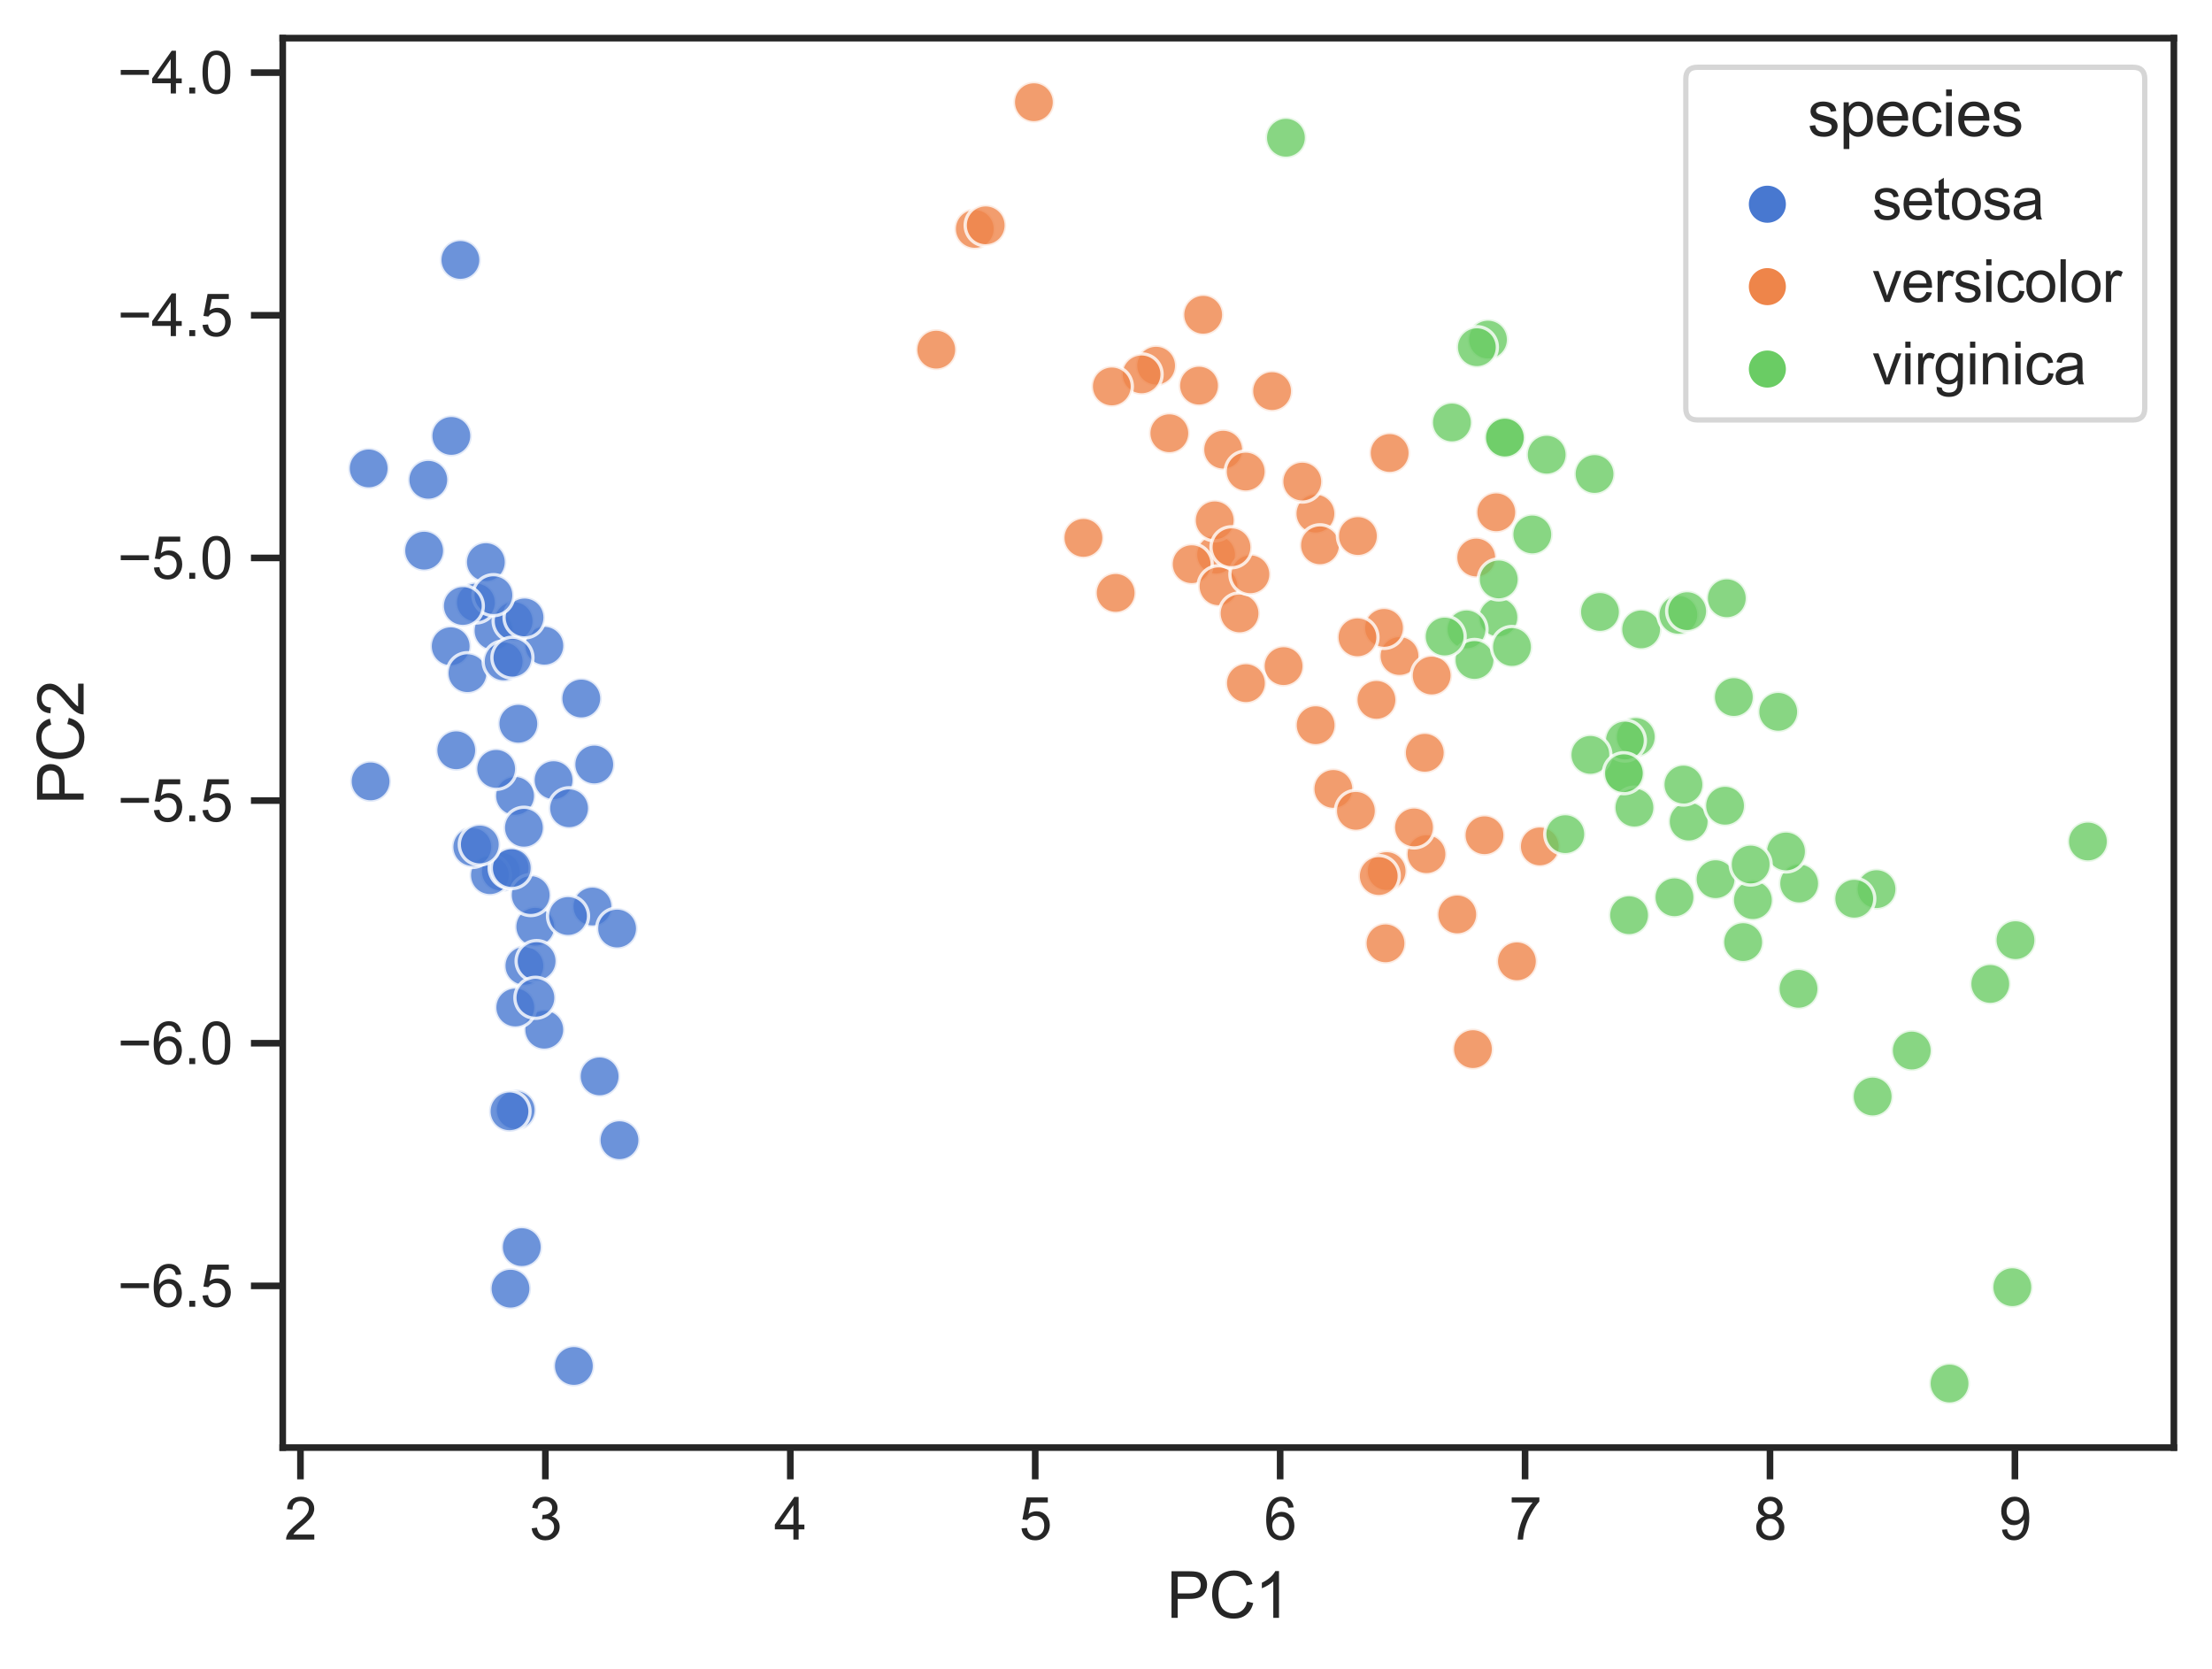 <?xml version="1.0" encoding="utf-8" standalone="no"?>
<!DOCTYPE svg PUBLIC "-//W3C//DTD SVG 1.1//EN"
  "http://www.w3.org/Graphics/SVG/1.1/DTD/svg11.dtd">
<svg xmlns:xlink="http://www.w3.org/1999/xlink" width="417.709pt" height="315.046pt" viewBox="0 0 417.709 315.046" xmlns="http://www.w3.org/2000/svg" version="1.1">
 <defs>
  <style type="text/css">*{stroke-linejoin: round; stroke-linecap: butt}</style>
 </defs>
 <g id="figure_1">
  <g id="patch_1">
   <path d="M 0 315.046 
L 417.709 315.046 
L 417.709 0 
L 0 0 
z
" style="fill: #ffffff"/>
  </g>
  <g id="axes_1">
   <g id="patch_2">
    <path d="M 53.389 273.312 
L 410.509 273.312 
L 410.509 7.2 
L 53.389 7.2 
z
" style="fill: #ffffff"/>
   </g>
   <g id="matplotlib.axis_1">
    <g id="xtick_1">
     <g id="line2d_1">
      <defs>
       <path id="m42179c6df0" d="M 0 0 
L 0 6 
" style="stroke: #262626; stroke-width: 1.25"/>
      </defs>
      <g>
       <use xlink:href="#m42179c6df0" x="56.738" y="273.312" style="fill: #262626; stroke: #262626; stroke-width: 1.25"/>
      </g>
     </g>
     <g id="text_1">
      <!-- 2 -->
      <g style="fill: #262626" transform="translate(53.68 290.686) scale(0.11 -0.11)">
       <defs>
        <path id="ArialMT-32" d="M 3222 541 
L 3222 0 
L 194 0 
Q 188 203 259 391 
Q 375 700 629 1000 
Q 884 1300 1366 1694 
Q 2113 2306 2375 2664 
Q 2638 3022 2638 3341 
Q 2638 3675 2398 3904 
Q 2159 4134 1775 4134 
Q 1369 4134 1125 3890 
Q 881 3647 878 3216 
L 300 3275 
Q 359 3922 746 4261 
Q 1134 4600 1788 4600 
Q 2447 4600 2831 4234 
Q 3216 3869 3216 3328 
Q 3216 3053 3103 2787 
Q 2991 2522 2730 2228 
Q 2469 1934 1863 1422 
Q 1356 997 1212 845 
Q 1069 694 975 541 
L 3222 541 
z
" transform="scale(0.016)"/>
       </defs>
       <use xlink:href="#ArialMT-32"/>
      </g>
     </g>
    </g>
    <g id="xtick_2">
     <g id="line2d_2">
      <g>
       <use xlink:href="#m42179c6df0" x="102.989" y="273.312" style="fill: #262626; stroke: #262626; stroke-width: 1.25"/>
      </g>
     </g>
     <g id="text_2">
      <!-- 3 -->
      <g style="fill: #262626" transform="translate(99.93 290.686) scale(0.11 -0.11)">
       <defs>
        <path id="ArialMT-33" d="M 269 1209 
L 831 1284 
Q 928 806 1161 595 
Q 1394 384 1728 384 
Q 2125 384 2398 659 
Q 2672 934 2672 1341 
Q 2672 1728 2419 1979 
Q 2166 2231 1775 2231 
Q 1616 2231 1378 2169 
L 1441 2663 
Q 1497 2656 1531 2656 
Q 1891 2656 2178 2843 
Q 2466 3031 2466 3422 
Q 2466 3731 2256 3934 
Q 2047 4138 1716 4138 
Q 1388 4138 1169 3931 
Q 950 3725 888 3313 
L 325 3413 
Q 428 3978 793 4289 
Q 1159 4600 1703 4600 
Q 2078 4600 2393 4439 
Q 2709 4278 2876 4000 
Q 3044 3722 3044 3409 
Q 3044 3113 2884 2869 
Q 2725 2625 2413 2481 
Q 2819 2388 3044 2092 
Q 3269 1797 3269 1353 
Q 3269 753 2831 336 
Q 2394 -81 1725 -81 
Q 1122 -81 723 278 
Q 325 638 269 1209 
z
" transform="scale(0.016)"/>
       </defs>
       <use xlink:href="#ArialMT-33"/>
      </g>
     </g>
    </g>
    <g id="xtick_3">
     <g id="line2d_3">
      <g>
       <use xlink:href="#m42179c6df0" x="149.24" y="273.312" style="fill: #262626; stroke: #262626; stroke-width: 1.25"/>
      </g>
     </g>
     <g id="text_3">
      <!-- 4 -->
      <g style="fill: #262626" transform="translate(146.181 290.686) scale(0.11 -0.11)">
       <defs>
        <path id="ArialMT-34" d="M 2069 0 
L 2069 1097 
L 81 1097 
L 81 1613 
L 2172 4581 
L 2631 4581 
L 2631 1613 
L 3250 1613 
L 3250 1097 
L 2631 1097 
L 2631 0 
L 2069 0 
z
M 2069 1613 
L 2069 3678 
L 634 1613 
L 2069 1613 
z
" transform="scale(0.016)"/>
       </defs>
       <use xlink:href="#ArialMT-34"/>
      </g>
     </g>
    </g>
    <g id="xtick_4">
     <g id="line2d_4">
      <g>
       <use xlink:href="#m42179c6df0" x="195.49" y="273.312" style="fill: #262626; stroke: #262626; stroke-width: 1.25"/>
      </g>
     </g>
     <g id="text_4">
      <!-- 5 -->
      <g style="fill: #262626" transform="translate(192.432 290.686) scale(0.11 -0.11)">
       <defs>
        <path id="ArialMT-35" d="M 266 1200 
L 856 1250 
Q 922 819 1161 601 
Q 1400 384 1738 384 
Q 2144 384 2425 690 
Q 2706 997 2706 1503 
Q 2706 1984 2436 2262 
Q 2166 2541 1728 2541 
Q 1456 2541 1237 2417 
Q 1019 2294 894 2097 
L 366 2166 
L 809 4519 
L 3088 4519 
L 3088 3981 
L 1259 3981 
L 1013 2750 
Q 1425 3038 1878 3038 
Q 2478 3038 2890 2622 
Q 3303 2206 3303 1553 
Q 3303 931 2941 478 
Q 2500 -78 1738 -78 
Q 1113 -78 717 272 
Q 322 622 266 1200 
z
" transform="scale(0.016)"/>
       </defs>
       <use xlink:href="#ArialMT-35"/>
      </g>
     </g>
    </g>
    <g id="xtick_5">
     <g id="line2d_5">
      <g>
       <use xlink:href="#m42179c6df0" x="241.741" y="273.312" style="fill: #262626; stroke: #262626; stroke-width: 1.25"/>
      </g>
     </g>
     <g id="text_5">
      <!-- 6 -->
      <g style="fill: #262626" transform="translate(238.682 290.686) scale(0.11 -0.11)">
       <defs>
        <path id="ArialMT-36" d="M 3184 3459 
L 2625 3416 
Q 2550 3747 2413 3897 
Q 2184 4138 1850 4138 
Q 1581 4138 1378 3988 
Q 1113 3794 959 3422 
Q 806 3050 800 2363 
Q 1003 2672 1297 2822 
Q 1591 2972 1913 2972 
Q 2475 2972 2870 2558 
Q 3266 2144 3266 1488 
Q 3266 1056 3080 686 
Q 2894 316 2569 119 
Q 2244 -78 1831 -78 
Q 1128 -78 684 439 
Q 241 956 241 2144 
Q 241 3472 731 4075 
Q 1159 4600 1884 4600 
Q 2425 4600 2770 4297 
Q 3116 3994 3184 3459 
z
M 888 1484 
Q 888 1194 1011 928 
Q 1134 663 1356 523 
Q 1578 384 1822 384 
Q 2178 384 2434 671 
Q 2691 959 2691 1453 
Q 2691 1928 2437 2201 
Q 2184 2475 1800 2475 
Q 1419 2475 1153 2201 
Q 888 1928 888 1484 
z
" transform="scale(0.016)"/>
       </defs>
       <use xlink:href="#ArialMT-36"/>
      </g>
     </g>
    </g>
    <g id="xtick_6">
     <g id="line2d_6">
      <g>
       <use xlink:href="#m42179c6df0" x="287.992" y="273.312" style="fill: #262626; stroke: #262626; stroke-width: 1.25"/>
      </g>
     </g>
     <g id="text_6">
      <!-- 7 -->
      <g style="fill: #262626" transform="translate(284.933 290.686) scale(0.11 -0.11)">
       <defs>
        <path id="ArialMT-37" d="M 303 3981 
L 303 4522 
L 3269 4522 
L 3269 4084 
Q 2831 3619 2401 2847 
Q 1972 2075 1738 1259 
Q 1569 684 1522 0 
L 944 0 
Q 953 541 1156 1306 
Q 1359 2072 1739 2783 
Q 2119 3494 2547 3981 
L 303 3981 
z
" transform="scale(0.016)"/>
       </defs>
       <use xlink:href="#ArialMT-37"/>
      </g>
     </g>
    </g>
    <g id="xtick_7">
     <g id="line2d_7">
      <g>
       <use xlink:href="#m42179c6df0" x="334.242" y="273.312" style="fill: #262626; stroke: #262626; stroke-width: 1.25"/>
      </g>
     </g>
     <g id="text_7">
      <!-- 8 -->
      <g style="fill: #262626" transform="translate(331.184 290.686) scale(0.11 -0.11)">
       <defs>
        <path id="ArialMT-38" d="M 1131 2484 
Q 781 2613 612 2850 
Q 444 3088 444 3419 
Q 444 3919 803 4259 
Q 1163 4600 1759 4600 
Q 2359 4600 2725 4251 
Q 3091 3903 3091 3403 
Q 3091 3084 2923 2848 
Q 2756 2613 2416 2484 
Q 2838 2347 3058 2040 
Q 3278 1734 3278 1309 
Q 3278 722 2862 322 
Q 2447 -78 1769 -78 
Q 1091 -78 675 323 
Q 259 725 259 1325 
Q 259 1772 486 2073 
Q 713 2375 1131 2484 
z
M 1019 3438 
Q 1019 3113 1228 2906 
Q 1438 2700 1772 2700 
Q 2097 2700 2305 2904 
Q 2513 3109 2513 3406 
Q 2513 3716 2298 3927 
Q 2084 4138 1766 4138 
Q 1444 4138 1231 3931 
Q 1019 3725 1019 3438 
z
M 838 1322 
Q 838 1081 952 856 
Q 1066 631 1291 507 
Q 1516 384 1775 384 
Q 2178 384 2440 643 
Q 2703 903 2703 1303 
Q 2703 1709 2433 1975 
Q 2163 2241 1756 2241 
Q 1359 2241 1098 1978 
Q 838 1716 838 1322 
z
" transform="scale(0.016)"/>
       </defs>
       <use xlink:href="#ArialMT-38"/>
      </g>
     </g>
    </g>
    <g id="xtick_8">
     <g id="line2d_8">
      <g>
       <use xlink:href="#m42179c6df0" x="380.493" y="273.312" style="fill: #262626; stroke: #262626; stroke-width: 1.25"/>
      </g>
     </g>
     <g id="text_8">
      <!-- 9 -->
      <g style="fill: #262626" transform="translate(377.435 290.686) scale(0.11 -0.11)">
       <defs>
        <path id="ArialMT-39" d="M 350 1059 
L 891 1109 
Q 959 728 1153 556 
Q 1347 384 1650 384 
Q 1909 384 2104 503 
Q 2300 622 2425 820 
Q 2550 1019 2634 1356 
Q 2719 1694 2719 2044 
Q 2719 2081 2716 2156 
Q 2547 1888 2255 1720 
Q 1963 1553 1622 1553 
Q 1053 1553 659 1965 
Q 266 2378 266 3053 
Q 266 3750 677 4175 
Q 1088 4600 1706 4600 
Q 2153 4600 2523 4359 
Q 2894 4119 3086 3673 
Q 3278 3228 3278 2384 
Q 3278 1506 3087 986 
Q 2897 466 2520 194 
Q 2144 -78 1638 -78 
Q 1100 -78 759 220 
Q 419 519 350 1059 
z
M 2653 3081 
Q 2653 3566 2395 3850 
Q 2138 4134 1775 4134 
Q 1400 4134 1122 3828 
Q 844 3522 844 3034 
Q 844 2597 1108 2323 
Q 1372 2050 1759 2050 
Q 2150 2050 2401 2323 
Q 2653 2597 2653 3081 
z
" transform="scale(0.016)"/>
       </defs>
       <use xlink:href="#ArialMT-39"/>
      </g>
     </g>
    </g>
    <g id="text_9">
     <!-- PC1 -->
     <g style="fill: #262626" transform="translate(220.277 305.461) scale(0.12 -0.12)">
      <defs>
       <path id="ArialMT-50" d="M 494 0 
L 494 4581 
L 2222 4581 
Q 2678 4581 2919 4538 
Q 3256 4481 3484 4323 
Q 3713 4166 3852 3881 
Q 3991 3597 3991 3256 
Q 3991 2672 3619 2267 
Q 3247 1863 2275 1863 
L 1100 1863 
L 1100 0 
L 494 0 
z
M 1100 2403 
L 2284 2403 
Q 2872 2403 3119 2622 
Q 3366 2841 3366 3238 
Q 3366 3525 3220 3729 
Q 3075 3934 2838 4000 
Q 2684 4041 2272 4041 
L 1100 4041 
L 1100 2403 
z
" transform="scale(0.016)"/>
       <path id="ArialMT-43" d="M 3763 1606 
L 4369 1453 
Q 4178 706 3683 314 
Q 3188 -78 2472 -78 
Q 1731 -78 1267 223 
Q 803 525 561 1097 
Q 319 1669 319 2325 
Q 319 3041 592 3573 
Q 866 4106 1370 4382 
Q 1875 4659 2481 4659 
Q 3169 4659 3637 4309 
Q 4106 3959 4291 3325 
L 3694 3184 
Q 3534 3684 3231 3912 
Q 2928 4141 2469 4141 
Q 1941 4141 1586 3887 
Q 1231 3634 1087 3207 
Q 944 2781 944 2328 
Q 944 1744 1114 1308 
Q 1284 872 1643 656 
Q 2003 441 2422 441 
Q 2931 441 3284 734 
Q 3638 1028 3763 1606 
z
" transform="scale(0.016)"/>
       <path id="ArialMT-31" d="M 2384 0 
L 1822 0 
L 1822 3584 
Q 1619 3391 1289 3197 
Q 959 3003 697 2906 
L 697 3450 
Q 1169 3672 1522 3987 
Q 1875 4303 2022 4600 
L 2384 4600 
L 2384 0 
z
" transform="scale(0.016)"/>
      </defs>
      <use xlink:href="#ArialMT-50"/>
      <use xlink:href="#ArialMT-43" x="66.699"/>
      <use xlink:href="#ArialMT-31" x="138.916"/>
     </g>
    </g>
   </g>
   <g id="matplotlib.axis_2">
    <g id="ytick_1">
     <g id="line2d_9">
      <defs>
       <path id="md9c603c8d2" d="M 0 0 
L -6 0 
" style="stroke: #262626; stroke-width: 1.25"/>
      </defs>
      <g>
       <use xlink:href="#md9c603c8d2" x="53.389" y="242.787" style="fill: #262626; stroke: #262626; stroke-width: 1.25"/>
      </g>
     </g>
     <g id="text_10">
      <!-- −6.5 -->
      <g style="fill: #262626" transform="translate(22.174 246.724) scale(0.11 -0.11)">
       <defs>
        <path id="ArialMT-2212" d="M 3381 1997 
L 356 1997 
L 356 2522 
L 3381 2522 
L 3381 1997 
z
" transform="scale(0.016)"/>
        <path id="ArialMT-2e" d="M 581 0 
L 581 641 
L 1222 641 
L 1222 0 
L 581 0 
z
" transform="scale(0.016)"/>
       </defs>
       <use xlink:href="#ArialMT-2212"/>
       <use xlink:href="#ArialMT-36" x="58.398"/>
       <use xlink:href="#ArialMT-2e" x="114.014"/>
       <use xlink:href="#ArialMT-35" x="141.797"/>
      </g>
     </g>
    </g>
    <g id="ytick_2">
     <g id="line2d_10">
      <g>
       <use xlink:href="#md9c603c8d2" x="53.389" y="196.971" style="fill: #262626; stroke: #262626; stroke-width: 1.25"/>
      </g>
     </g>
     <g id="text_11">
      <!-- −6.0 -->
      <g style="fill: #262626" transform="translate(22.174 200.908) scale(0.11 -0.11)">
       <defs>
        <path id="ArialMT-30" d="M 266 2259 
Q 266 3072 433 3567 
Q 600 4063 929 4331 
Q 1259 4600 1759 4600 
Q 2128 4600 2406 4451 
Q 2684 4303 2865 4023 
Q 3047 3744 3150 3342 
Q 3253 2941 3253 2259 
Q 3253 1453 3087 958 
Q 2922 463 2592 192 
Q 2263 -78 1759 -78 
Q 1097 -78 719 397 
Q 266 969 266 2259 
z
M 844 2259 
Q 844 1131 1108 757 
Q 1372 384 1759 384 
Q 2147 384 2411 759 
Q 2675 1134 2675 2259 
Q 2675 3391 2411 3762 
Q 2147 4134 1753 4134 
Q 1366 4134 1134 3806 
Q 844 3388 844 2259 
z
" transform="scale(0.016)"/>
       </defs>
       <use xlink:href="#ArialMT-2212"/>
       <use xlink:href="#ArialMT-36" x="58.398"/>
       <use xlink:href="#ArialMT-2e" x="114.014"/>
       <use xlink:href="#ArialMT-30" x="141.797"/>
      </g>
     </g>
    </g>
    <g id="ytick_3">
     <g id="line2d_11">
      <g>
       <use xlink:href="#md9c603c8d2" x="53.389" y="151.156" style="fill: #262626; stroke: #262626; stroke-width: 1.25"/>
      </g>
     </g>
     <g id="text_12">
      <!-- −5.5 -->
      <g style="fill: #262626" transform="translate(22.174 155.092) scale(0.11 -0.11)">
       <use xlink:href="#ArialMT-2212"/>
       <use xlink:href="#ArialMT-35" x="58.398"/>
       <use xlink:href="#ArialMT-2e" x="114.014"/>
       <use xlink:href="#ArialMT-35" x="141.797"/>
      </g>
     </g>
    </g>
    <g id="ytick_4">
     <g id="line2d_12">
      <g>
       <use xlink:href="#md9c603c8d2" x="53.389" y="105.34" style="fill: #262626; stroke: #262626; stroke-width: 1.25"/>
      </g>
     </g>
     <g id="text_13">
      <!-- −5.0 -->
      <g style="fill: #262626" transform="translate(22.174 109.277) scale(0.11 -0.11)">
       <use xlink:href="#ArialMT-2212"/>
       <use xlink:href="#ArialMT-35" x="58.398"/>
       <use xlink:href="#ArialMT-2e" x="114.014"/>
       <use xlink:href="#ArialMT-30" x="141.797"/>
      </g>
     </g>
    </g>
    <g id="ytick_5">
     <g id="line2d_13">
      <g>
       <use xlink:href="#md9c603c8d2" x="53.389" y="59.524" style="fill: #262626; stroke: #262626; stroke-width: 1.25"/>
      </g>
     </g>
     <g id="text_14">
      <!-- −4.5 -->
      <g style="fill: #262626" transform="translate(22.174 63.461) scale(0.11 -0.11)">
       <use xlink:href="#ArialMT-2212"/>
       <use xlink:href="#ArialMT-34" x="58.398"/>
       <use xlink:href="#ArialMT-2e" x="114.014"/>
       <use xlink:href="#ArialMT-35" x="141.797"/>
      </g>
     </g>
    </g>
    <g id="ytick_6">
     <g id="line2d_14">
      <g>
       <use xlink:href="#md9c603c8d2" x="53.389" y="13.708" style="fill: #262626; stroke: #262626; stroke-width: 1.25"/>
      </g>
     </g>
     <g id="text_15">
      <!-- −4.0 -->
      <g style="fill: #262626" transform="translate(22.174 17.645) scale(0.11 -0.11)">
       <use xlink:href="#ArialMT-2212"/>
       <use xlink:href="#ArialMT-34" x="58.398"/>
       <use xlink:href="#ArialMT-2e" x="114.014"/>
       <use xlink:href="#ArialMT-30" x="141.797"/>
      </g>
     </g>
    </g>
    <g id="text_16">
     <!-- PC2 -->
     <g style="fill: #262626" transform="translate(15.789 151.928) rotate(-90) scale(0.12 -0.12)">
      <use xlink:href="#ArialMT-50"/>
      <use xlink:href="#ArialMT-43" x="66.699"/>
      <use xlink:href="#ArialMT-32" x="138.916"/>
     </g>
    </g>
   </g>
   <g id="PathCollection_1">
    <defs>
     <path id="C0_0_16dcfc295c" d="M 0 3.873 
C 1.027 3.873 2.012 3.465 2.739 2.739 
C 3.465 2.012 3.873 1.027 3.873 -0 
C 3.873 -1.027 3.465 -2.012 2.739 -2.739 
C 2.012 -3.465 1.027 -3.873 0 -3.873 
C -1.027 -3.873 -2.012 -3.465 -2.739 -2.739 
C -3.465 -2.012 -3.873 -1.027 -3.873 0 
C -3.873 1.027 -3.465 2.012 -2.739 2.739 
C -2.012 3.465 -1.027 3.873 0 3.873 
z
"/>
    </defs>
    <g clip-path="url(#pd6f6ec00c6)">
     <use xlink:href="#C0_0_16dcfc295c" x="94.582" y="164.566" style="fill: #4878d0; fill-opacity: 0.8; stroke: #ffffff; stroke-opacity: 0.8; stroke-width: 0.62"/>
    </g>
    <g clip-path="url(#pd6f6ec00c6)">
     <use xlink:href="#C0_0_16dcfc295c" x="93.194" y="119.08" style="fill: #4878d0; fill-opacity: 0.8; stroke: #ffffff; stroke-opacity: 0.8; stroke-width: 0.62"/>
    </g>
    <g clip-path="url(#pd6f6ec00c6)">
     <use xlink:href="#C0_0_16dcfc295c" x="85.107" y="122.017" style="fill: #4878d0; fill-opacity: 0.8; stroke: #ffffff; stroke-opacity: 0.8; stroke-width: 0.62"/>
    </g>
    <g clip-path="url(#pd6f6ec00c6)">
     <use xlink:href="#C0_0_16dcfc295c" x="91.751" y="106.133" style="fill: #4878d0; fill-opacity: 0.8; stroke: #ffffff; stroke-opacity: 0.8; stroke-width: 0.62"/>
    </g>
    <g clip-path="url(#pd6f6ec00c6)">
     <use xlink:href="#C0_0_16dcfc295c" x="92.52" y="165.24" style="fill: #4878d0; fill-opacity: 0.8; stroke: #ffffff; stroke-opacity: 0.8; stroke-width: 0.62"/>
    </g>
    <g clip-path="url(#pd6f6ec00c6)">
     <use xlink:href="#C0_0_16dcfc295c" x="113.234" y="203.228" style="fill: #4878d0; fill-opacity: 0.8; stroke: #ffffff; stroke-opacity: 0.8; stroke-width: 0.62"/>
    </g>
    <g clip-path="url(#pd6f6ec00c6)">
     <use xlink:href="#C0_0_16dcfc295c" x="88.273" y="127.102" style="fill: #4878d0; fill-opacity: 0.8; stroke: #ffffff; stroke-opacity: 0.8; stroke-width: 0.62"/>
    </g>
    <g clip-path="url(#pd6f6ec00c6)">
     <use xlink:href="#C0_0_16dcfc295c" x="97.264" y="150.27" style="fill: #4878d0; fill-opacity: 0.8; stroke: #ffffff; stroke-opacity: 0.8; stroke-width: 0.62"/>
    </g>
    <g clip-path="url(#pd6f6ec00c6)">
     <use xlink:href="#C0_0_16dcfc295c" x="85.228" y="82.307" style="fill: #4878d0; fill-opacity: 0.8; stroke: #ffffff; stroke-opacity: 0.8; stroke-width: 0.62"/>
    </g>
    <g clip-path="url(#pd6f6ec00c6)">
     <use xlink:href="#C0_0_16dcfc295c" x="95.108" y="124.874" style="fill: #4878d0; fill-opacity: 0.8; stroke: #ffffff; stroke-opacity: 0.8; stroke-width: 0.62"/>
    </g>
    <g clip-path="url(#pd6f6ec00c6)">
     <use xlink:href="#C0_0_16dcfc295c" x="102.777" y="194.408" style="fill: #4878d0; fill-opacity: 0.8; stroke: #ffffff; stroke-opacity: 0.8; stroke-width: 0.62"/>
    </g>
    <g clip-path="url(#pd6f6ec00c6)">
     <use xlink:href="#C0_0_16dcfc295c" x="97.883" y="136.649" style="fill: #4878d0; fill-opacity: 0.8; stroke: #ffffff; stroke-opacity: 0.8; stroke-width: 0.62"/>
    </g>
    <g clip-path="url(#pd6f6ec00c6)">
     <use xlink:href="#C0_0_16dcfc295c" x="89.865" y="113.755" style="fill: #4878d0; fill-opacity: 0.8; stroke: #ffffff; stroke-opacity: 0.8; stroke-width: 0.62"/>
    </g>
    <g clip-path="url(#pd6f6ec00c6)">
     <use xlink:href="#C0_0_16dcfc295c" x="69.622" y="88.439" style="fill: #4878d0; fill-opacity: 0.8; stroke: #ffffff; stroke-opacity: 0.8; stroke-width: 0.62"/>
    </g>
    <g clip-path="url(#pd6f6ec00c6)">
     <use xlink:href="#C0_0_16dcfc295c" x="96.403" y="243.311" style="fill: #4878d0; fill-opacity: 0.8; stroke: #ffffff; stroke-opacity: 0.8; stroke-width: 0.62"/>
    </g>
    <g clip-path="url(#pd6f6ec00c6)">
     <use xlink:href="#C0_0_16dcfc295c" x="108.369" y="257.908" style="fill: #4878d0; fill-opacity: 0.8; stroke: #ffffff; stroke-opacity: 0.8; stroke-width: 0.62"/>
    </g>
    <g clip-path="url(#pd6f6ec00c6)">
     <use xlink:href="#C0_0_16dcfc295c" x="97.385" y="209.583" style="fill: #4878d0; fill-opacity: 0.8; stroke: #ffffff; stroke-opacity: 0.8; stroke-width: 0.62"/>
    </g>
    <g clip-path="url(#pd6f6ec00c6)">
     <use xlink:href="#C0_0_16dcfc295c" x="96.239" y="163.874" style="fill: #4878d0; fill-opacity: 0.8; stroke: #ffffff; stroke-opacity: 0.8; stroke-width: 0.62"/>
    </g>
    <g clip-path="url(#pd6f6ec00c6)">
     <use xlink:href="#C0_0_16dcfc295c" x="116.982" y="215.279" style="fill: #4878d0; fill-opacity: 0.8; stroke: #ffffff; stroke-opacity: 0.8; stroke-width: 0.62"/>
    </g>
    <g clip-path="url(#pd6f6ec00c6)">
     <use xlink:href="#C0_0_16dcfc295c" x="99.029" y="182.357" style="fill: #4878d0; fill-opacity: 0.8; stroke: #ffffff; stroke-opacity: 0.8; stroke-width: 0.62"/>
    </g>
    <g clip-path="url(#pd6f6ec00c6)">
     <use xlink:href="#C0_0_16dcfc295c" x="111.874" y="171.159" style="fill: #4878d0; fill-opacity: 0.8; stroke: #ffffff; stroke-opacity: 0.8; stroke-width: 0.62"/>
    </g>
    <g clip-path="url(#pd6f6ec00c6)">
     <use xlink:href="#C0_0_16dcfc295c" x="101.077" y="174.975" style="fill: #4878d0; fill-opacity: 0.8; stroke: #ffffff; stroke-opacity: 0.8; stroke-width: 0.62"/>
    </g>
    <g clip-path="url(#pd6f6ec00c6)">
     <use xlink:href="#C0_0_16dcfc295c" x="69.986" y="147.529" style="fill: #4878d0; fill-opacity: 0.8; stroke: #ffffff; stroke-opacity: 0.8; stroke-width: 0.62"/>
    </g>
    <g clip-path="url(#pd6f6ec00c6)">
     <use xlink:href="#C0_0_16dcfc295c" x="112.222" y="144.344" style="fill: #4878d0; fill-opacity: 0.8; stroke: #ffffff; stroke-opacity: 0.8; stroke-width: 0.62"/>
    </g>
    <g clip-path="url(#pd6f6ec00c6)">
     <use xlink:href="#C0_0_16dcfc295c" x="109.77" y="131.883" style="fill: #4878d0; fill-opacity: 0.8; stroke: #ffffff; stroke-opacity: 0.8; stroke-width: 0.62"/>
    </g>
    <g clip-path="url(#pd6f6ec00c6)">
     <use xlink:href="#C0_0_16dcfc295c" x="102.79" y="121.919" style="fill: #4878d0; fill-opacity: 0.8; stroke: #ffffff; stroke-opacity: 0.8; stroke-width: 0.62"/>
    </g>
    <g clip-path="url(#pd6f6ec00c6)">
     <use xlink:href="#C0_0_16dcfc295c" x="104.54" y="147.298" style="fill: #4878d0; fill-opacity: 0.8; stroke: #ffffff; stroke-opacity: 0.8; stroke-width: 0.62"/>
    </g>
    <g clip-path="url(#pd6f6ec00c6)">
     <use xlink:href="#C0_0_16dcfc295c" x="100.216" y="168.994" style="fill: #4878d0; fill-opacity: 0.8; stroke: #ffffff; stroke-opacity: 0.8; stroke-width: 0.62"/>
    </g>
    <g clip-path="url(#pd6f6ec00c6)">
     <use xlink:href="#C0_0_16dcfc295c" x="96.645" y="163.892" style="fill: #4878d0; fill-opacity: 0.8; stroke: #ffffff; stroke-opacity: 0.8; stroke-width: 0.62"/>
    </g>
    <g clip-path="url(#pd6f6ec00c6)">
     <use xlink:href="#C0_0_16dcfc295c" x="96.994" y="117.251" style="fill: #4878d0; fill-opacity: 0.8; stroke: #ffffff; stroke-opacity: 0.8; stroke-width: 0.62"/>
    </g>
    <g clip-path="url(#pd6f6ec00c6)">
     <use xlink:href="#C0_0_16dcfc295c" x="99.056" y="116.577" style="fill: #4878d0; fill-opacity: 0.8; stroke: #ffffff; stroke-opacity: 0.8; stroke-width: 0.62"/>
    </g>
    <g clip-path="url(#pd6f6ec00c6)">
     <use xlink:href="#C0_0_16dcfc295c" x="107.264" y="172.953" style="fill: #4878d0; fill-opacity: 0.8; stroke: #ffffff; stroke-opacity: 0.8; stroke-width: 0.62"/>
    </g>
    <g clip-path="url(#pd6f6ec00c6)">
     <use xlink:href="#C0_0_16dcfc295c" x="96.213" y="209.829" style="fill: #4878d0; fill-opacity: 0.8; stroke: #ffffff; stroke-opacity: 0.8; stroke-width: 0.62"/>
    </g>
    <g clip-path="url(#pd6f6ec00c6)">
     <use xlink:href="#C0_0_16dcfc295c" x="98.532" y="235.466" style="fill: #4878d0; fill-opacity: 0.8; stroke: #ffffff; stroke-opacity: 0.8; stroke-width: 0.62"/>
    </g>
    <g clip-path="url(#pd6f6ec00c6)">
     <use xlink:href="#C0_0_16dcfc295c" x="96.765" y="124.182" style="fill: #4878d0; fill-opacity: 0.8; stroke: #ffffff; stroke-opacity: 0.8; stroke-width: 0.62"/>
    </g>
    <g clip-path="url(#pd6f6ec00c6)">
     <use xlink:href="#C0_0_16dcfc295c" x="86.159" y="141.655" style="fill: #4878d0; fill-opacity: 0.8; stroke: #ffffff; stroke-opacity: 0.8; stroke-width: 0.62"/>
    </g>
    <g clip-path="url(#pd6f6ec00c6)">
     <use xlink:href="#C0_0_16dcfc295c" x="97.306" y="190.22" style="fill: #4878d0; fill-opacity: 0.8; stroke: #ffffff; stroke-opacity: 0.8; stroke-width: 0.62"/>
    </g>
    <g clip-path="url(#pd6f6ec00c6)">
     <use xlink:href="#C0_0_16dcfc295c" x="89.191" y="159.915" style="fill: #4878d0; fill-opacity: 0.8; stroke: #ffffff; stroke-opacity: 0.8; stroke-width: 0.62"/>
    </g>
    <g clip-path="url(#pd6f6ec00c6)">
     <use xlink:href="#C0_0_16dcfc295c" x="80.875" y="90.587" style="fill: #4878d0; fill-opacity: 0.8; stroke: #ffffff; stroke-opacity: 0.8; stroke-width: 0.62"/>
    </g>
    <g clip-path="url(#pd6f6ec00c6)">
     <use xlink:href="#C0_0_16dcfc295c" x="98.935" y="156.287" style="fill: #4878d0; fill-opacity: 0.8; stroke: #ffffff; stroke-opacity: 0.8; stroke-width: 0.62"/>
    </g>
    <g clip-path="url(#pd6f6ec00c6)">
     <use xlink:href="#C0_0_16dcfc295c" x="90.606" y="159.446" style="fill: #4878d0; fill-opacity: 0.8; stroke: #ffffff; stroke-opacity: 0.8; stroke-width: 0.62"/>
    </g>
    <g clip-path="url(#pd6f6ec00c6)">
     <use xlink:href="#C0_0_16dcfc295c" x="86.94" y="49.077" style="fill: #4878d0; fill-opacity: 0.8; stroke: #ffffff; stroke-opacity: 0.8; stroke-width: 0.62"/>
    </g>
    <g clip-path="url(#pd6f6ec00c6)">
     <use xlink:href="#C0_0_16dcfc295c" x="80.093" y="103.968" style="fill: #4878d0; fill-opacity: 0.8; stroke: #ffffff; stroke-opacity: 0.8; stroke-width: 0.62"/>
    </g>
    <g clip-path="url(#pd6f6ec00c6)">
     <use xlink:href="#C0_0_16dcfc295c" x="107.464" y="152.606" style="fill: #4878d0; fill-opacity: 0.8; stroke: #ffffff; stroke-opacity: 0.8; stroke-width: 0.62"/>
    </g>
    <g clip-path="url(#pd6f6ec00c6)">
     <use xlink:href="#C0_0_16dcfc295c" x="116.535" y="175.311" style="fill: #4878d0; fill-opacity: 0.8; stroke: #ffffff; stroke-opacity: 0.8; stroke-width: 0.62"/>
    </g>
    <g clip-path="url(#pd6f6ec00c6)">
     <use xlink:href="#C0_0_16dcfc295c" x="93.18" y="112.372" style="fill: #4878d0; fill-opacity: 0.8; stroke: #ffffff; stroke-opacity: 0.8; stroke-width: 0.62"/>
    </g>
    <g clip-path="url(#pd6f6ec00c6)">
     <use xlink:href="#C0_0_16dcfc295c" x="101.334" y="181.46" style="fill: #4878d0; fill-opacity: 0.8; stroke: #ffffff; stroke-opacity: 0.8; stroke-width: 0.62"/>
    </g>
    <g clip-path="url(#pd6f6ec00c6)">
     <use xlink:href="#C0_0_16dcfc295c" x="87.398" y="114.412" style="fill: #4878d0; fill-opacity: 0.8; stroke: #ffffff; stroke-opacity: 0.8; stroke-width: 0.62"/>
    </g>
    <g clip-path="url(#pd6f6ec00c6)">
     <use xlink:href="#C0_0_16dcfc295c" x="101.105" y="188.391" style="fill: #4878d0; fill-opacity: 0.8; stroke: #ffffff; stroke-opacity: 0.8; stroke-width: 0.62"/>
    </g>
    <g clip-path="url(#pd6f6ec00c6)">
     <use xlink:href="#C0_0_16dcfc295c" x="93.693" y="145.168" style="fill: #4878d0; fill-opacity: 0.8; stroke: #ffffff; stroke-opacity: 0.8; stroke-width: 0.62"/>
    </g>
    <g clip-path="url(#pd6f6ec00c6)">
     <use xlink:href="#C0_0_16dcfc295c" x="278.149" y="198.081" style="fill: #ee854a; fill-opacity: 0.8; stroke: #ffffff; stroke-opacity: 0.8; stroke-width: 0.62"/>
    </g>
    <g clip-path="url(#pd6f6ec00c6)">
     <use xlink:href="#C0_0_16dcfc295c" x="261.853" y="164.468" style="fill: #ee854a; fill-opacity: 0.8; stroke: #ffffff; stroke-opacity: 0.8; stroke-width: 0.62"/>
    </g>
    <g clip-path="url(#pd6f6ec00c6)">
     <use xlink:href="#C0_0_16dcfc295c" x="286.45" y="181.505" style="fill: #ee854a; fill-opacity: 0.8; stroke: #ffffff; stroke-opacity: 0.8; stroke-width: 0.62"/>
    </g>
    <g clip-path="url(#pd6f6ec00c6)">
     <use xlink:href="#C0_0_16dcfc295c" x="227.204" y="59.432" style="fill: #ee854a; fill-opacity: 0.8; stroke: #ffffff; stroke-opacity: 0.8; stroke-width: 0.62"/>
    </g>
    <g clip-path="url(#pd6f6ec00c6)">
     <use xlink:href="#C0_0_16dcfc295c" x="269.051" y="142.134" style="fill: #ee854a; fill-opacity: 0.8; stroke: #ffffff; stroke-opacity: 0.8; stroke-width: 0.62"/>
    </g>
    <g clip-path="url(#pd6f6ec00c6)">
     <use xlink:href="#C0_0_16dcfc295c" x="248.403" y="96.974" style="fill: #ee854a; fill-opacity: 0.8; stroke: #ffffff; stroke-opacity: 0.8; stroke-width: 0.62"/>
    </g>
    <g clip-path="url(#pd6f6ec00c6)">
     <use xlink:href="#C0_0_16dcfc295c" x="269.372" y="161.274" style="fill: #ee854a; fill-opacity: 0.8; stroke: #ffffff; stroke-opacity: 0.8; stroke-width: 0.62"/>
    </g>
    <g clip-path="url(#pd6f6ec00c6)">
     <use xlink:href="#C0_0_16dcfc295c" x="184.078" y="43.219" style="fill: #ee854a; fill-opacity: 0.8; stroke: #ffffff; stroke-opacity: 0.8; stroke-width: 0.62"/>
    </g>
    <g clip-path="url(#pd6f6ec00c6)">
     <use xlink:href="#C0_0_16dcfc295c" x="267.017" y="156.224" style="fill: #ee854a; fill-opacity: 0.8; stroke: #ffffff; stroke-opacity: 0.8; stroke-width: 0.62"/>
    </g>
    <g clip-path="url(#pd6f6ec00c6)">
     <use xlink:href="#C0_0_16dcfc295c" x="218.321" y="69.042" style="fill: #ee854a; fill-opacity: 0.8; stroke: #ffffff; stroke-opacity: 0.8; stroke-width: 0.62"/>
    </g>
    <g clip-path="url(#pd6f6ec00c6)">
     <use xlink:href="#C0_0_16dcfc295c" x="195.237" y="19.296" style="fill: #ee854a; fill-opacity: 0.8; stroke: #ffffff; stroke-opacity: 0.8; stroke-width: 0.62"/>
    </g>
    <g clip-path="url(#pd6f6ec00c6)">
     <use xlink:href="#C0_0_16dcfc295c" x="242.391" y="125.771" style="fill: #ee854a; fill-opacity: 0.8; stroke: #ffffff; stroke-opacity: 0.8; stroke-width: 0.62"/>
    </g>
    <g clip-path="url(#pd6f6ec00c6)">
     <use xlink:href="#C0_0_16dcfc295c" x="230.98" y="84.898" style="fill: #ee854a; fill-opacity: 0.8; stroke: #ffffff; stroke-opacity: 0.8; stroke-width: 0.62"/>
    </g>
    <g clip-path="url(#pd6f6ec00c6)">
     <use xlink:href="#C0_0_16dcfc295c" x="264.279" y="123.862" style="fill: #ee854a; fill-opacity: 0.8; stroke: #ffffff; stroke-opacity: 0.8; stroke-width: 0.62"/>
    </g>
    <g clip-path="url(#pd6f6ec00c6)">
     <use xlink:href="#C0_0_16dcfc295c" x="210.681" y="111.946" style="fill: #ee854a; fill-opacity: 0.8; stroke: #ffffff; stroke-opacity: 0.8; stroke-width: 0.62"/>
    </g>
    <g clip-path="url(#pd6f6ec00c6)">
     <use xlink:href="#C0_0_16dcfc295c" x="261.639" y="178.107" style="fill: #ee854a; fill-opacity: 0.8; stroke: #ffffff; stroke-opacity: 0.8; stroke-width: 0.62"/>
    </g>
    <g clip-path="url(#pd6f6ec00c6)">
     <use xlink:href="#C0_0_16dcfc295c" x="249.264" y="102.956" style="fill: #ee854a; fill-opacity: 0.8; stroke: #ffffff; stroke-opacity: 0.8; stroke-width: 0.62"/>
    </g>
    <g clip-path="url(#pd6f6ec00c6)">
     <use xlink:href="#C0_0_16dcfc295c" x="229.645" y="104.73" style="fill: #ee854a; fill-opacity: 0.8; stroke: #ffffff; stroke-opacity: 0.8; stroke-width: 0.62"/>
    </g>
    <g clip-path="url(#pd6f6ec00c6)">
     <use xlink:href="#C0_0_16dcfc295c" x="262.42" y="85.53" style="fill: #ee854a; fill-opacity: 0.8; stroke: #ffffff; stroke-opacity: 0.8; stroke-width: 0.62"/>
    </g>
    <g clip-path="url(#pd6f6ec00c6)">
     <use xlink:href="#C0_0_16dcfc295c" x="220.817" y="81.801" style="fill: #ee854a; fill-opacity: 0.8; stroke: #ffffff; stroke-opacity: 0.8; stroke-width: 0.62"/>
    </g>
    <g clip-path="url(#pd6f6ec00c6)">
     <use xlink:href="#C0_0_16dcfc295c" x="270.354" y="127.545" style="fill: #ee854a; fill-opacity: 0.8; stroke: #ffffff; stroke-opacity: 0.8; stroke-width: 0.62"/>
    </g>
    <g clip-path="url(#pd6f6ec00c6)">
     <use xlink:href="#C0_0_16dcfc295c" x="235.278" y="128.983" style="fill: #ee854a; fill-opacity: 0.8; stroke: #ffffff; stroke-opacity: 0.8; stroke-width: 0.62"/>
    </g>
    <g clip-path="url(#pd6f6ec00c6)">
     <use xlink:href="#C0_0_16dcfc295c" x="278.767" y="105.263" style="fill: #ee854a; fill-opacity: 0.8; stroke: #ffffff; stroke-opacity: 0.8; stroke-width: 0.62"/>
    </g>
    <g clip-path="url(#pd6f6ec00c6)">
     <use xlink:href="#C0_0_16dcfc295c" x="261.356" y="118.554" style="fill: #ee854a; fill-opacity: 0.8; stroke: #ffffff; stroke-opacity: 0.8; stroke-width: 0.62"/>
    </g>
    <g clip-path="url(#pd6f6ec00c6)">
     <use xlink:href="#C0_0_16dcfc295c" x="251.787" y="148.957" style="fill: #ee854a; fill-opacity: 0.8; stroke: #ffffff; stroke-opacity: 0.8; stroke-width: 0.62"/>
    </g>
    <g clip-path="url(#pd6f6ec00c6)">
     <use xlink:href="#C0_0_16dcfc295c" x="260.359" y="165.4" style="fill: #ee854a; fill-opacity: 0.8; stroke: #ffffff; stroke-opacity: 0.8; stroke-width: 0.62"/>
    </g>
    <g clip-path="url(#pd6f6ec00c6)">
     <use xlink:href="#C0_0_16dcfc295c" x="280.332" y="157.698" style="fill: #ee854a; fill-opacity: 0.8; stroke: #ffffff; stroke-opacity: 0.8; stroke-width: 0.62"/>
    </g>
    <g clip-path="url(#pd6f6ec00c6)">
     <use xlink:href="#C0_0_16dcfc295c" x="290.774" y="159.81" style="fill: #ee854a; fill-opacity: 0.8; stroke: #ffffff; stroke-opacity: 0.8; stroke-width: 0.62"/>
    </g>
    <g clip-path="url(#pd6f6ec00c6)">
     <use xlink:href="#C0_0_16dcfc295c" x="256.34" y="120.331" style="fill: #ee854a; fill-opacity: 0.8; stroke: #ffffff; stroke-opacity: 0.8; stroke-width: 0.62"/>
    </g>
    <g clip-path="url(#pd6f6ec00c6)">
     <use xlink:href="#C0_0_16dcfc295c" x="204.592" y="101.555" style="fill: #ee854a; fill-opacity: 0.8; stroke: #ffffff; stroke-opacity: 0.8; stroke-width: 0.62"/>
    </g>
    <g clip-path="url(#pd6f6ec00c6)">
     <use xlink:href="#C0_0_16dcfc295c" x="215.574" y="70.683" style="fill: #ee854a; fill-opacity: 0.8; stroke: #ffffff; stroke-opacity: 0.8; stroke-width: 0.62"/>
    </g>
    <g clip-path="url(#pd6f6ec00c6)">
     <use xlink:href="#C0_0_16dcfc295c" x="209.955" y="72.963" style="fill: #ee854a; fill-opacity: 0.8; stroke: #ffffff; stroke-opacity: 0.8; stroke-width: 0.62"/>
    </g>
    <g clip-path="url(#pd6f6ec00c6)">
     <use xlink:href="#C0_0_16dcfc295c" x="225.035" y="106.524" style="fill: #ee854a; fill-opacity: 0.8; stroke: #ffffff; stroke-opacity: 0.8; stroke-width: 0.62"/>
    </g>
    <g clip-path="url(#pd6f6ec00c6)">
     <use xlink:href="#C0_0_16dcfc295c" x="282.552" y="96.726" style="fill: #ee854a; fill-opacity: 0.8; stroke: #ffffff; stroke-opacity: 0.8; stroke-width: 0.62"/>
    </g>
    <g clip-path="url(#pd6f6ec00c6)">
     <use xlink:href="#C0_0_16dcfc295c" x="245.921" y="90.923" style="fill: #ee854a; fill-opacity: 0.8; stroke: #ffffff; stroke-opacity: 0.8; stroke-width: 0.62"/>
    </g>
    <g clip-path="url(#pd6f6ec00c6)">
     <use xlink:href="#C0_0_16dcfc295c" x="256.043" y="153.092" style="fill: #ee854a; fill-opacity: 0.8; stroke: #ffffff; stroke-opacity: 0.8; stroke-width: 0.62"/>
    </g>
    <g clip-path="url(#pd6f6ec00c6)">
     <use xlink:href="#C0_0_16dcfc295c" x="275.183" y="172.65" style="fill: #ee854a; fill-opacity: 0.8; stroke: #ffffff; stroke-opacity: 0.8; stroke-width: 0.62"/>
    </g>
    <g clip-path="url(#pd6f6ec00c6)">
     <use xlink:href="#C0_0_16dcfc295c" x="256.424" y="101.209" style="fill: #ee854a; fill-opacity: 0.8; stroke: #ffffff; stroke-opacity: 0.8; stroke-width: 0.62"/>
    </g>
    <g clip-path="url(#pd6f6ec00c6)">
     <use xlink:href="#C0_0_16dcfc295c" x="230.101" y="110.694" style="fill: #ee854a; fill-opacity: 0.8; stroke: #ffffff; stroke-opacity: 0.8; stroke-width: 0.62"/>
    </g>
    <g clip-path="url(#pd6f6ec00c6)">
     <use xlink:href="#C0_0_16dcfc295c" x="226.422" y="72.813" style="fill: #ee854a; fill-opacity: 0.8; stroke: #ffffff; stroke-opacity: 0.8; stroke-width: 0.62"/>
    </g>
    <g clip-path="url(#pd6f6ec00c6)">
     <use xlink:href="#C0_0_16dcfc295c" x="240.222" y="73.841" style="fill: #ee854a; fill-opacity: 0.8; stroke: #ffffff; stroke-opacity: 0.8; stroke-width: 0.62"/>
    </g>
    <g clip-path="url(#pd6f6ec00c6)">
     <use xlink:href="#C0_0_16dcfc295c" x="259.926" y="132.141" style="fill: #ee854a; fill-opacity: 0.8; stroke: #ffffff; stroke-opacity: 0.8; stroke-width: 0.62"/>
    </g>
    <g clip-path="url(#pd6f6ec00c6)">
     <use xlink:href="#C0_0_16dcfc295c" x="229.388" y="98.244" style="fill: #ee854a; fill-opacity: 0.8; stroke: #ffffff; stroke-opacity: 0.8; stroke-width: 0.62"/>
    </g>
    <g clip-path="url(#pd6f6ec00c6)">
     <use xlink:href="#C0_0_16dcfc295c" x="186.14" y="42.545" style="fill: #ee854a; fill-opacity: 0.8; stroke: #ffffff; stroke-opacity: 0.8; stroke-width: 0.62"/>
    </g>
    <g clip-path="url(#pd6f6ec00c6)">
     <use xlink:href="#C0_0_16dcfc295c" x="235.236" y="89.033" style="fill: #ee854a; fill-opacity: 0.8; stroke: #ffffff; stroke-opacity: 0.8; stroke-width: 0.62"/>
    </g>
    <g clip-path="url(#pd6f6ec00c6)">
     <use xlink:href="#C0_0_16dcfc295c" x="234.077" y="115.813" style="fill: #ee854a; fill-opacity: 0.8; stroke: #ffffff; stroke-opacity: 0.8; stroke-width: 0.62"/>
    </g>
    <g clip-path="url(#pd6f6ec00c6)">
     <use xlink:href="#C0_0_16dcfc295c" x="236.125" y="108.431" style="fill: #ee854a; fill-opacity: 0.8; stroke: #ffffff; stroke-opacity: 0.8; stroke-width: 0.62"/>
    </g>
    <g clip-path="url(#pd6f6ec00c6)">
     <use xlink:href="#C0_0_16dcfc295c" x="248.445" y="136.924" style="fill: #ee854a; fill-opacity: 0.8; stroke: #ffffff; stroke-opacity: 0.8; stroke-width: 0.62"/>
    </g>
    <g clip-path="url(#pd6f6ec00c6)">
     <use xlink:href="#C0_0_16dcfc295c" x="176.8" y="66.017" style="fill: #ee854a; fill-opacity: 0.8; stroke: #ffffff; stroke-opacity: 0.8; stroke-width: 0.62"/>
    </g>
    <g clip-path="url(#pd6f6ec00c6)">
     <use xlink:href="#C0_0_16dcfc295c" x="232.554" y="103.329" style="fill: #ee854a; fill-opacity: 0.8; stroke: #ffffff; stroke-opacity: 0.8; stroke-width: 0.62"/>
    </g>
    <g clip-path="url(#pd6f6ec00c6)">
     <use xlink:href="#C0_0_16dcfc295c" x="335.794" y="134.397" style="fill: #6acc64; fill-opacity: 0.8; stroke: #ffffff; stroke-opacity: 0.8; stroke-width: 0.62"/>
    </g>
    <g clip-path="url(#pd6f6ec00c6)">
     <use xlink:href="#C0_0_16dcfc295c" x="284.181" y="82.618" style="fill: #6acc64; fill-opacity: 0.8; stroke: #ffffff; stroke-opacity: 0.8; stroke-width: 0.62"/>
    </g>
    <g clip-path="url(#pd6f6ec00c6)">
     <use xlink:href="#C0_0_16dcfc295c" x="339.748" y="166.811" style="fill: #6acc64; fill-opacity: 0.8; stroke: #ffffff; stroke-opacity: 0.8; stroke-width: 0.62"/>
    </g>
    <g clip-path="url(#pd6f6ec00c6)">
     <use xlink:href="#C0_0_16dcfc295c" x="309.91" y="118.83" style="fill: #6acc64; fill-opacity: 0.8; stroke: #ffffff; stroke-opacity: 0.8; stroke-width: 0.62"/>
    </g>
    <g clip-path="url(#pd6f6ec00c6)">
     <use xlink:href="#C0_0_16dcfc295c" x="327.414" y="131.61" style="fill: #6acc64; fill-opacity: 0.8; stroke: #ffffff; stroke-opacity: 0.8; stroke-width: 0.62"/>
    </g>
    <g clip-path="url(#pd6f6ec00c6)">
     <use xlink:href="#C0_0_16dcfc295c" x="375.84" y="185.773" style="fill: #6acc64; fill-opacity: 0.8; stroke: #ffffff; stroke-opacity: 0.8; stroke-width: 0.62"/>
    </g>
    <g clip-path="url(#pd6f6ec00c6)">
     <use xlink:href="#C0_0_16dcfc295c" x="242.832" y="26.005" style="fill: #6acc64; fill-opacity: 0.8; stroke: #ffffff; stroke-opacity: 0.8; stroke-width: 0.62"/>
    </g>
    <g clip-path="url(#pd6f6ec00c6)">
     <use xlink:href="#C0_0_16dcfc295c" x="354.359" y="167.874" style="fill: #6acc64; fill-opacity: 0.8; stroke: #ffffff; stroke-opacity: 0.8; stroke-width: 0.62"/>
    </g>
    <g clip-path="url(#pd6f6ec00c6)">
     <use xlink:href="#C0_0_16dcfc295c" x="326.084" y="112.956" style="fill: #6acc64; fill-opacity: 0.8; stroke: #ffffff; stroke-opacity: 0.8; stroke-width: 0.62"/>
    </g>
    <g clip-path="url(#pd6f6ec00c6)">
     <use xlink:href="#C0_0_16dcfc295c" x="353.627" y="207.028" style="fill: #6acc64; fill-opacity: 0.8; stroke: #ffffff; stroke-opacity: 0.8; stroke-width: 0.62"/>
    </g>
    <g clip-path="url(#pd6f6ec00c6)">
     <use xlink:href="#C0_0_16dcfc295c" x="295.583" y="157.495" style="fill: #6acc64; fill-opacity: 0.8; stroke: #ffffff; stroke-opacity: 0.8; stroke-width: 0.62"/>
    </g>
    <g clip-path="url(#pd6f6ec00c6)">
     <use xlink:href="#C0_0_16dcfc295c" x="302.134" y="115.54" style="fill: #6acc64; fill-opacity: 0.8; stroke: #ffffff; stroke-opacity: 0.8; stroke-width: 0.62"/>
    </g>
    <g clip-path="url(#pd6f6ec00c6)">
     <use xlink:href="#C0_0_16dcfc295c" x="318.885" y="155.117" style="fill: #6acc64; fill-opacity: 0.8; stroke: #ffffff; stroke-opacity: 0.8; stroke-width: 0.62"/>
    </g>
    <g clip-path="url(#pd6f6ec00c6)">
     <use xlink:href="#C0_0_16dcfc295c" x="280.986" y="64.118" style="fill: #6acc64; fill-opacity: 0.8; stroke: #ffffff; stroke-opacity: 0.8; stroke-width: 0.62"/>
    </g>
    <g clip-path="url(#pd6f6ec00c6)">
     <use xlink:href="#C0_0_16dcfc295c" x="292.075" y="85.851" style="fill: #6acc64; fill-opacity: 0.8; stroke: #ffffff; stroke-opacity: 0.8; stroke-width: 0.62"/>
    </g>
    <g clip-path="url(#pd6f6ec00c6)">
     <use xlink:href="#C0_0_16dcfc295c" x="306.807" y="146.226" style="fill: #6acc64; fill-opacity: 0.8; stroke: #ffffff; stroke-opacity: 0.8; stroke-width: 0.62"/>
    </g>
    <g clip-path="url(#pd6f6ec00c6)">
     <use xlink:href="#C0_0_16dcfc295c" x="308.9" y="139.142" style="fill: #6acc64; fill-opacity: 0.8; stroke: #ffffff; stroke-opacity: 0.8; stroke-width: 0.62"/>
    </g>
    <g clip-path="url(#pd6f6ec00c6)">
     <use xlink:href="#C0_0_16dcfc295c" x="380.004" y="243.034" style="fill: #6acc64; fill-opacity: 0.8; stroke: #ffffff; stroke-opacity: 0.8; stroke-width: 0.62"/>
    </g>
    <g clip-path="url(#pd6f6ec00c6)">
     <use xlink:href="#C0_0_16dcfc295c" x="394.276" y="158.878" style="fill: #6acc64; fill-opacity: 0.8; stroke: #ffffff; stroke-opacity: 0.8; stroke-width: 0.62"/>
    </g>
    <g clip-path="url(#pd6f6ec00c6)">
     <use xlink:href="#C0_0_16dcfc295c" x="278.888" y="65.554" style="fill: #6acc64; fill-opacity: 0.8; stroke: #ffffff; stroke-opacity: 0.8; stroke-width: 0.62"/>
    </g>
    <g clip-path="url(#pd6f6ec00c6)">
     <use xlink:href="#C0_0_16dcfc295c" x="331.013" y="169.954" style="fill: #6acc64; fill-opacity: 0.8; stroke: #ffffff; stroke-opacity: 0.8; stroke-width: 0.62"/>
    </g>
    <g clip-path="url(#pd6f6ec00c6)">
     <use xlink:href="#C0_0_16dcfc295c" x="274.18" y="79.762" style="fill: #6acc64; fill-opacity: 0.8; stroke: #ffffff; stroke-opacity: 0.8; stroke-width: 0.62"/>
    </g>
    <g clip-path="url(#pd6f6ec00c6)">
     <use xlink:href="#C0_0_16dcfc295c" x="380.599" y="177.511" style="fill: #6acc64; fill-opacity: 0.8; stroke: #ffffff; stroke-opacity: 0.8; stroke-width: 0.62"/>
    </g>
    <g clip-path="url(#pd6f6ec00c6)">
     <use xlink:href="#C0_0_16dcfc295c" x="282.956" y="116.57" style="fill: #6acc64; fill-opacity: 0.8; stroke: #ffffff; stroke-opacity: 0.8; stroke-width: 0.62"/>
    </g>
    <g clip-path="url(#pd6f6ec00c6)">
     <use xlink:href="#C0_0_16dcfc295c" x="323.965" y="165.995" style="fill: #6acc64; fill-opacity: 0.8; stroke: #ffffff; stroke-opacity: 0.8; stroke-width: 0.62"/>
    </g>
    <g clip-path="url(#pd6f6ec00c6)">
     <use xlink:href="#C0_0_16dcfc295c" x="339.629" y="186.695" style="fill: #6acc64; fill-opacity: 0.8; stroke: #ffffff; stroke-opacity: 0.8; stroke-width: 0.62"/>
    </g>
    <g clip-path="url(#pd6f6ec00c6)">
     <use xlink:href="#C0_0_16dcfc295c" x="276.932" y="118.832" style="fill: #6acc64; fill-opacity: 0.8; stroke: #ffffff; stroke-opacity: 0.8; stroke-width: 0.62"/>
    </g>
    <g clip-path="url(#pd6f6ec00c6)">
     <use xlink:href="#C0_0_16dcfc295c" x="278.441" y="124.608" style="fill: #6acc64; fill-opacity: 0.8; stroke: #ffffff; stroke-opacity: 0.8; stroke-width: 0.62"/>
    </g>
    <g clip-path="url(#pd6f6ec00c6)">
     <use xlink:href="#C0_0_16dcfc295c" x="316.943" y="116.081" style="fill: #6acc64; fill-opacity: 0.8; stroke: #ffffff; stroke-opacity: 0.8; stroke-width: 0.62"/>
    </g>
    <g clip-path="url(#pd6f6ec00c6)">
     <use xlink:href="#C0_0_16dcfc295c" x="329.172" y="177.875" style="fill: #6acc64; fill-opacity: 0.8; stroke: #ffffff; stroke-opacity: 0.8; stroke-width: 0.62"/>
    </g>
    <g clip-path="url(#pd6f6ec00c6)">
     <use xlink:href="#C0_0_16dcfc295c" x="350.154" y="169.686" style="fill: #6acc64; fill-opacity: 0.8; stroke: #ffffff; stroke-opacity: 0.8; stroke-width: 0.62"/>
    </g>
    <g clip-path="url(#pd6f6ec00c6)">
     <use xlink:href="#C0_0_16dcfc295c" x="368.146" y="261.216" style="fill: #6acc64; fill-opacity: 0.8; stroke: #ffffff; stroke-opacity: 0.8; stroke-width: 0.62"/>
    </g>
    <g clip-path="url(#pd6f6ec00c6)">
     <use xlink:href="#C0_0_16dcfc295c" x="318.601" y="115.39" style="fill: #6acc64; fill-opacity: 0.8; stroke: #ffffff; stroke-opacity: 0.8; stroke-width: 0.62"/>
    </g>
    <g clip-path="url(#pd6f6ec00c6)">
     <use xlink:href="#C0_0_16dcfc295c" x="285.519" y="122.158" style="fill: #6acc64; fill-opacity: 0.8; stroke: #ffffff; stroke-opacity: 0.8; stroke-width: 0.62"/>
    </g>
    <g clip-path="url(#pd6f6ec00c6)">
     <use xlink:href="#C0_0_16dcfc295c" x="301.111" y="89.492" style="fill: #6acc64; fill-opacity: 0.8; stroke: #ffffff; stroke-opacity: 0.8; stroke-width: 0.62"/>
    </g>
    <g clip-path="url(#pd6f6ec00c6)">
     <use xlink:href="#C0_0_16dcfc295c" x="361.015" y="198.349" style="fill: #6acc64; fill-opacity: 0.8; stroke: #ffffff; stroke-opacity: 0.8; stroke-width: 0.62"/>
    </g>
    <g clip-path="url(#pd6f6ec00c6)">
     <use xlink:href="#C0_0_16dcfc295c" x="317.898" y="148.133" style="fill: #6acc64; fill-opacity: 0.8; stroke: #ffffff; stroke-opacity: 0.8; stroke-width: 0.62"/>
    </g>
    <g clip-path="url(#pd6f6ec00c6)">
     <use xlink:href="#C0_0_16dcfc295c" x="306.837" y="139.816" style="fill: #6acc64; fill-opacity: 0.8; stroke: #ffffff; stroke-opacity: 0.8; stroke-width: 0.62"/>
    </g>
    <g clip-path="url(#pd6f6ec00c6)">
     <use xlink:href="#C0_0_16dcfc295c" x="272.807" y="120.181" style="fill: #6acc64; fill-opacity: 0.8; stroke: #ffffff; stroke-opacity: 0.8; stroke-width: 0.62"/>
    </g>
    <g clip-path="url(#pd6f6ec00c6)">
     <use xlink:href="#C0_0_16dcfc295c" x="316.204" y="169.412" style="fill: #6acc64; fill-opacity: 0.8; stroke: #ffffff; stroke-opacity: 0.8; stroke-width: 0.62"/>
    </g>
    <g clip-path="url(#pd6f6ec00c6)">
     <use xlink:href="#C0_0_16dcfc295c" x="325.756" y="152.127" style="fill: #6acc64; fill-opacity: 0.8; stroke: #ffffff; stroke-opacity: 0.8; stroke-width: 0.62"/>
    </g>
    <g clip-path="url(#pd6f6ec00c6)">
     <use xlink:href="#C0_0_16dcfc295c" x="307.631" y="172.795" style="fill: #6acc64; fill-opacity: 0.8; stroke: #ffffff; stroke-opacity: 0.8; stroke-width: 0.62"/>
    </g>
    <g clip-path="url(#pd6f6ec00c6)">
     <use xlink:href="#C0_0_16dcfc295c" x="284.181" y="82.618" style="fill: #6acc64; fill-opacity: 0.8; stroke: #ffffff; stroke-opacity: 0.8; stroke-width: 0.62"/>
    </g>
    <g clip-path="url(#pd6f6ec00c6)">
     <use xlink:href="#C0_0_16dcfc295c" x="337.266" y="160.76" style="fill: #6acc64; fill-opacity: 0.8; stroke: #ffffff; stroke-opacity: 0.8; stroke-width: 0.62"/>
    </g>
    <g clip-path="url(#pd6f6ec00c6)">
     <use xlink:href="#C0_0_16dcfc295c" x="330.594" y="163.228" style="fill: #6acc64; fill-opacity: 0.8; stroke: #ffffff; stroke-opacity: 0.8; stroke-width: 0.62"/>
    </g>
    <g clip-path="url(#pd6f6ec00c6)">
     <use xlink:href="#C0_0_16dcfc295c" x="308.641" y="152.483" style="fill: #6acc64; fill-opacity: 0.8; stroke: #ffffff; stroke-opacity: 0.8; stroke-width: 0.62"/>
    </g>
    <g clip-path="url(#pd6f6ec00c6)">
     <use xlink:href="#C0_0_16dcfc295c" x="289.358" y="100.908" style="fill: #6acc64; fill-opacity: 0.8; stroke: #ffffff; stroke-opacity: 0.8; stroke-width: 0.62"/>
    </g>
    <g clip-path="url(#pd6f6ec00c6)">
     <use xlink:href="#C0_0_16dcfc295c" x="300.327" y="142.525" style="fill: #6acc64; fill-opacity: 0.8; stroke: #ffffff; stroke-opacity: 0.8; stroke-width: 0.62"/>
    </g>
    <g clip-path="url(#pd6f6ec00c6)">
     <use xlink:href="#C0_0_16dcfc295c" x="306.645" y="145.986" style="fill: #6acc64; fill-opacity: 0.8; stroke: #ffffff; stroke-opacity: 0.8; stroke-width: 0.62"/>
    </g>
    <g clip-path="url(#pd6f6ec00c6)">
     <use xlink:href="#C0_0_16dcfc295c" x="283.022" y="109.398" style="fill: #6acc64; fill-opacity: 0.8; stroke: #ffffff; stroke-opacity: 0.8; stroke-width: 0.62"/>
    </g>
   </g>
   <g id="PathCollection_2"/>
   <g id="PathCollection_3"/>
   <g id="PathCollection_4"/>
   <g id="patch_3">
    <path d="M 53.389 273.312 
L 53.389 7.2 
" style="fill: none; stroke: #262626; stroke-width: 1.25; stroke-linejoin: miter; stroke-linecap: square"/>
   </g>
   <g id="patch_4">
    <path d="M 410.509 273.312 
L 410.509 7.2 
" style="fill: none; stroke: #262626; stroke-width: 1.25; stroke-linejoin: miter; stroke-linecap: square"/>
   </g>
   <g id="patch_5">
    <path d="M 53.389 273.312 
L 410.509 273.312 
" style="fill: none; stroke: #262626; stroke-width: 1.25; stroke-linejoin: miter; stroke-linecap: square"/>
   </g>
   <g id="patch_6">
    <path d="M 53.389 7.2 
L 410.509 7.2 
" style="fill: none; stroke: #262626; stroke-width: 1.25; stroke-linejoin: miter; stroke-linecap: square"/>
   </g>
   <g id="legend_1">
    <g id="patch_7">
     <path d="M 320.545 79.283 
L 402.809 79.283 
Q 405.009 79.283 405.009 77.083 
L 405.009 14.9 
Q 405.009 12.7 402.809 12.7 
L 320.545 12.7 
Q 318.345 12.7 318.345 14.9 
L 318.345 77.083 
Q 318.345 79.283 320.545 79.283 
z
" style="fill: #ffffff; opacity: 0.8; stroke: #cccccc; stroke-linejoin: miter"/>
    </g>
    <g id="text_17">
     <!-- species -->
     <g style="fill: #262626" transform="translate(341.334 25.689) scale(0.12 -0.12)">
      <defs>
       <path id="ArialMT-73" d="M 197 991 
L 753 1078 
Q 800 744 1014 566 
Q 1228 388 1613 388 
Q 2000 388 2187 545 
Q 2375 703 2375 916 
Q 2375 1106 2209 1216 
Q 2094 1291 1634 1406 
Q 1016 1563 777 1677 
Q 538 1791 414 1992 
Q 291 2194 291 2438 
Q 291 2659 392 2848 
Q 494 3038 669 3163 
Q 800 3259 1026 3326 
Q 1253 3394 1513 3394 
Q 1903 3394 2198 3281 
Q 2494 3169 2634 2976 
Q 2775 2784 2828 2463 
L 2278 2388 
Q 2241 2644 2061 2787 
Q 1881 2931 1553 2931 
Q 1166 2931 1000 2803 
Q 834 2675 834 2503 
Q 834 2394 903 2306 
Q 972 2216 1119 2156 
Q 1203 2125 1616 2013 
Q 2213 1853 2448 1751 
Q 2684 1650 2818 1456 
Q 2953 1263 2953 975 
Q 2953 694 2789 445 
Q 2625 197 2315 61 
Q 2006 -75 1616 -75 
Q 969 -75 630 194 
Q 291 463 197 991 
z
" transform="scale(0.016)"/>
       <path id="ArialMT-70" d="M 422 -1272 
L 422 3319 
L 934 3319 
L 934 2888 
Q 1116 3141 1344 3267 
Q 1572 3394 1897 3394 
Q 2322 3394 2647 3175 
Q 2972 2956 3137 2557 
Q 3303 2159 3303 1684 
Q 3303 1175 3120 767 
Q 2938 359 2589 142 
Q 2241 -75 1856 -75 
Q 1575 -75 1351 44 
Q 1128 163 984 344 
L 984 -1272 
L 422 -1272 
z
M 931 1641 
Q 931 1000 1190 694 
Q 1450 388 1819 388 
Q 2194 388 2461 705 
Q 2728 1022 2728 1688 
Q 2728 2322 2467 2637 
Q 2206 2953 1844 2953 
Q 1484 2953 1207 2617 
Q 931 2281 931 1641 
z
" transform="scale(0.016)"/>
       <path id="ArialMT-65" d="M 2694 1069 
L 3275 997 
Q 3138 488 2766 206 
Q 2394 -75 1816 -75 
Q 1088 -75 661 373 
Q 234 822 234 1631 
Q 234 2469 665 2931 
Q 1097 3394 1784 3394 
Q 2450 3394 2872 2941 
Q 3294 2488 3294 1666 
Q 3294 1616 3291 1516 
L 816 1516 
Q 847 969 1125 678 
Q 1403 388 1819 388 
Q 2128 388 2347 550 
Q 2566 713 2694 1069 
z
M 847 1978 
L 2700 1978 
Q 2663 2397 2488 2606 
Q 2219 2931 1791 2931 
Q 1403 2931 1139 2672 
Q 875 2413 847 1978 
z
" transform="scale(0.016)"/>
       <path id="ArialMT-63" d="M 2588 1216 
L 3141 1144 
Q 3050 572 2676 248 
Q 2303 -75 1759 -75 
Q 1078 -75 664 370 
Q 250 816 250 1647 
Q 250 2184 428 2587 
Q 606 2991 970 3192 
Q 1334 3394 1763 3394 
Q 2303 3394 2647 3120 
Q 2991 2847 3088 2344 
L 2541 2259 
Q 2463 2594 2264 2762 
Q 2066 2931 1784 2931 
Q 1359 2931 1093 2626 
Q 828 2322 828 1663 
Q 828 994 1084 691 
Q 1341 388 1753 388 
Q 2084 388 2306 591 
Q 2528 794 2588 1216 
z
" transform="scale(0.016)"/>
       <path id="ArialMT-69" d="M 425 3934 
L 425 4581 
L 988 4581 
L 988 3934 
L 425 3934 
z
M 425 0 
L 425 3319 
L 988 3319 
L 988 0 
L 425 0 
z
" transform="scale(0.016)"/>
      </defs>
      <use xlink:href="#ArialMT-73"/>
      <use xlink:href="#ArialMT-70" x="50"/>
      <use xlink:href="#ArialMT-65" x="105.615"/>
      <use xlink:href="#ArialMT-63" x="161.23"/>
      <use xlink:href="#ArialMT-69" x="211.23"/>
      <use xlink:href="#ArialMT-65" x="233.447"/>
      <use xlink:href="#ArialMT-73" x="289.062"/>
     </g>
    </g>
    <g id="PathCollection_5">
     <defs>
      <path id="m8684e0d97f" d="M 0 3 
C 0.796 3 1.559 2.684 2.121 2.121 
C 2.684 1.559 3 0.796 3 0 
C 3 -0.796 2.684 -1.559 2.121 -2.121 
C 1.559 -2.684 0.796 -3 0 -3 
C -0.796 -3 -1.559 -2.684 -2.121 -2.121 
C -2.684 -1.559 -3 -0.796 -3 0 
C -3 0.796 -2.684 1.559 -2.121 2.121 
C -1.559 2.684 -0.796 3 0 3 
z
" style="stroke: #4878d0"/>
     </defs>
     <g>
      <use xlink:href="#m8684e0d97f" x="333.745" y="38.56" style="fill: #4878d0; stroke: #4878d0"/>
     </g>
    </g>
    <g id="text_18">
     <!-- setosa -->
     <g style="fill: #262626" transform="translate(353.545 41.448) scale(0.11 -0.11)">
      <defs>
       <path id="ArialMT-74" d="M 1650 503 
L 1731 6 
Q 1494 -44 1306 -44 
Q 1000 -44 831 53 
Q 663 150 594 308 
Q 525 466 525 972 
L 525 2881 
L 113 2881 
L 113 3319 
L 525 3319 
L 525 4141 
L 1084 4478 
L 1084 3319 
L 1650 3319 
L 1650 2881 
L 1084 2881 
L 1084 941 
Q 1084 700 1114 631 
Q 1144 563 1211 522 
Q 1278 481 1403 481 
Q 1497 481 1650 503 
z
" transform="scale(0.016)"/>
       <path id="ArialMT-6f" d="M 213 1659 
Q 213 2581 725 3025 
Q 1153 3394 1769 3394 
Q 2453 3394 2887 2945 
Q 3322 2497 3322 1706 
Q 3322 1066 3130 698 
Q 2938 331 2570 128 
Q 2203 -75 1769 -75 
Q 1072 -75 642 372 
Q 213 819 213 1659 
z
M 791 1659 
Q 791 1022 1069 705 
Q 1347 388 1769 388 
Q 2188 388 2466 706 
Q 2744 1025 2744 1678 
Q 2744 2294 2464 2611 
Q 2184 2928 1769 2928 
Q 1347 2928 1069 2612 
Q 791 2297 791 1659 
z
" transform="scale(0.016)"/>
       <path id="ArialMT-61" d="M 2588 409 
Q 2275 144 1986 34 
Q 1697 -75 1366 -75 
Q 819 -75 525 192 
Q 231 459 231 875 
Q 231 1119 342 1320 
Q 453 1522 633 1644 
Q 813 1766 1038 1828 
Q 1203 1872 1538 1913 
Q 2219 1994 2541 2106 
Q 2544 2222 2544 2253 
Q 2544 2597 2384 2738 
Q 2169 2928 1744 2928 
Q 1347 2928 1158 2789 
Q 969 2650 878 2297 
L 328 2372 
Q 403 2725 575 2942 
Q 747 3159 1072 3276 
Q 1397 3394 1825 3394 
Q 2250 3394 2515 3294 
Q 2781 3194 2906 3042 
Q 3031 2891 3081 2659 
Q 3109 2516 3109 2141 
L 3109 1391 
Q 3109 606 3145 398 
Q 3181 191 3288 0 
L 2700 0 
Q 2613 175 2588 409 
z
M 2541 1666 
Q 2234 1541 1622 1453 
Q 1275 1403 1131 1340 
Q 988 1278 909 1158 
Q 831 1038 831 891 
Q 831 666 1001 516 
Q 1172 366 1500 366 
Q 1825 366 2078 508 
Q 2331 650 2450 897 
Q 2541 1088 2541 1459 
L 2541 1666 
z
" transform="scale(0.016)"/>
      </defs>
      <use xlink:href="#ArialMT-73"/>
      <use xlink:href="#ArialMT-65" x="50"/>
      <use xlink:href="#ArialMT-74" x="105.615"/>
      <use xlink:href="#ArialMT-6f" x="133.398"/>
      <use xlink:href="#ArialMT-73" x="189.014"/>
      <use xlink:href="#ArialMT-61" x="239.014"/>
     </g>
    </g>
    <g id="PathCollection_6">
     <defs>
      <path id="m6ea0e11585" d="M 0 3 
C 0.796 3 1.559 2.684 2.121 2.121 
C 2.684 1.559 3 0.796 3 0 
C 3 -0.796 2.684 -1.559 2.121 -2.121 
C 1.559 -2.684 0.796 -3 0 -3 
C -0.796 -3 -1.559 -2.684 -2.121 -2.121 
C -2.684 -1.559 -3 -0.796 -3 0 
C -3 0.796 -2.684 1.559 -2.121 2.121 
C -1.559 2.684 -0.796 3 0 3 
z
" style="stroke: #ee854a"/>
     </defs>
     <g>
      <use xlink:href="#m6ea0e11585" x="333.745" y="54.12" style="fill: #ee854a; stroke: #ee854a"/>
     </g>
    </g>
    <g id="text_19">
     <!-- versicolor -->
     <g style="fill: #262626" transform="translate(353.545 57.008) scale(0.11 -0.11)">
      <defs>
       <path id="ArialMT-76" d="M 1344 0 
L 81 3319 
L 675 3319 
L 1388 1331 
Q 1503 1009 1600 663 
Q 1675 925 1809 1294 
L 2547 3319 
L 3125 3319 
L 1869 0 
L 1344 0 
z
" transform="scale(0.016)"/>
       <path id="ArialMT-72" d="M 416 0 
L 416 3319 
L 922 3319 
L 922 2816 
Q 1116 3169 1280 3281 
Q 1444 3394 1641 3394 
Q 1925 3394 2219 3213 
L 2025 2691 
Q 1819 2813 1613 2813 
Q 1428 2813 1281 2702 
Q 1134 2591 1072 2394 
Q 978 2094 978 1738 
L 978 0 
L 416 0 
z
" transform="scale(0.016)"/>
       <path id="ArialMT-6c" d="M 409 0 
L 409 4581 
L 972 4581 
L 972 0 
L 409 0 
z
" transform="scale(0.016)"/>
      </defs>
      <use xlink:href="#ArialMT-76"/>
      <use xlink:href="#ArialMT-65" x="50"/>
      <use xlink:href="#ArialMT-72" x="105.615"/>
      <use xlink:href="#ArialMT-73" x="138.916"/>
      <use xlink:href="#ArialMT-69" x="188.916"/>
      <use xlink:href="#ArialMT-63" x="211.133"/>
      <use xlink:href="#ArialMT-6f" x="261.133"/>
      <use xlink:href="#ArialMT-6c" x="316.748"/>
      <use xlink:href="#ArialMT-6f" x="338.965"/>
      <use xlink:href="#ArialMT-72" x="394.58"/>
     </g>
    </g>
    <g id="PathCollection_7">
     <defs>
      <path id="m65e0809ca3" d="M 0 3 
C 0.796 3 1.559 2.684 2.121 2.121 
C 2.684 1.559 3 0.796 3 0 
C 3 -0.796 2.684 -1.559 2.121 -2.121 
C 1.559 -2.684 0.796 -3 0 -3 
C -0.796 -3 -1.559 -2.684 -2.121 -2.121 
C -2.684 -1.559 -3 -0.796 -3 0 
C -3 0.796 -2.684 1.559 -2.121 2.121 
C -1.559 2.684 -0.796 3 0 3 
z
" style="stroke: #6acc64"/>
     </defs>
     <g>
      <use xlink:href="#m65e0809ca3" x="333.745" y="69.68" style="fill: #6acc64; stroke: #6acc64"/>
     </g>
    </g>
    <g id="text_20">
     <!-- virginica -->
     <g style="fill: #262626" transform="translate(353.545 72.568) scale(0.11 -0.11)">
      <defs>
       <path id="ArialMT-67" d="M 319 -275 
L 866 -356 
Q 900 -609 1056 -725 
Q 1266 -881 1628 -881 
Q 2019 -881 2231 -725 
Q 2444 -569 2519 -288 
Q 2563 -116 2559 434 
Q 2191 0 1641 0 
Q 956 0 581 494 
Q 206 988 206 1678 
Q 206 2153 378 2554 
Q 550 2956 876 3175 
Q 1203 3394 1644 3394 
Q 2231 3394 2613 2919 
L 2613 3319 
L 3131 3319 
L 3131 450 
Q 3131 -325 2973 -648 
Q 2816 -972 2473 -1159 
Q 2131 -1347 1631 -1347 
Q 1038 -1347 672 -1080 
Q 306 -813 319 -275 
z
M 784 1719 
Q 784 1066 1043 766 
Q 1303 466 1694 466 
Q 2081 466 2343 764 
Q 2606 1063 2606 1700 
Q 2606 2309 2336 2618 
Q 2066 2928 1684 2928 
Q 1309 2928 1046 2623 
Q 784 2319 784 1719 
z
" transform="scale(0.016)"/>
       <path id="ArialMT-6e" d="M 422 0 
L 422 3319 
L 928 3319 
L 928 2847 
Q 1294 3394 1984 3394 
Q 2284 3394 2536 3286 
Q 2788 3178 2913 3003 
Q 3038 2828 3088 2588 
Q 3119 2431 3119 2041 
L 3119 0 
L 2556 0 
L 2556 2019 
Q 2556 2363 2490 2533 
Q 2425 2703 2258 2804 
Q 2091 2906 1866 2906 
Q 1506 2906 1245 2678 
Q 984 2450 984 1813 
L 984 0 
L 422 0 
z
" transform="scale(0.016)"/>
      </defs>
      <use xlink:href="#ArialMT-76"/>
      <use xlink:href="#ArialMT-69" x="50"/>
      <use xlink:href="#ArialMT-72" x="72.217"/>
      <use xlink:href="#ArialMT-67" x="105.518"/>
      <use xlink:href="#ArialMT-69" x="161.133"/>
      <use xlink:href="#ArialMT-6e" x="183.35"/>
      <use xlink:href="#ArialMT-69" x="238.965"/>
      <use xlink:href="#ArialMT-63" x="261.182"/>
      <use xlink:href="#ArialMT-61" x="311.182"/>
     </g>
    </g>
   </g>
  </g>
 </g>
 <defs>
  <clipPath id="pd6f6ec00c6">
   <rect x="53.389" y="7.2" width="357.12" height="266.112"/>
  </clipPath>
 </defs>
</svg>
